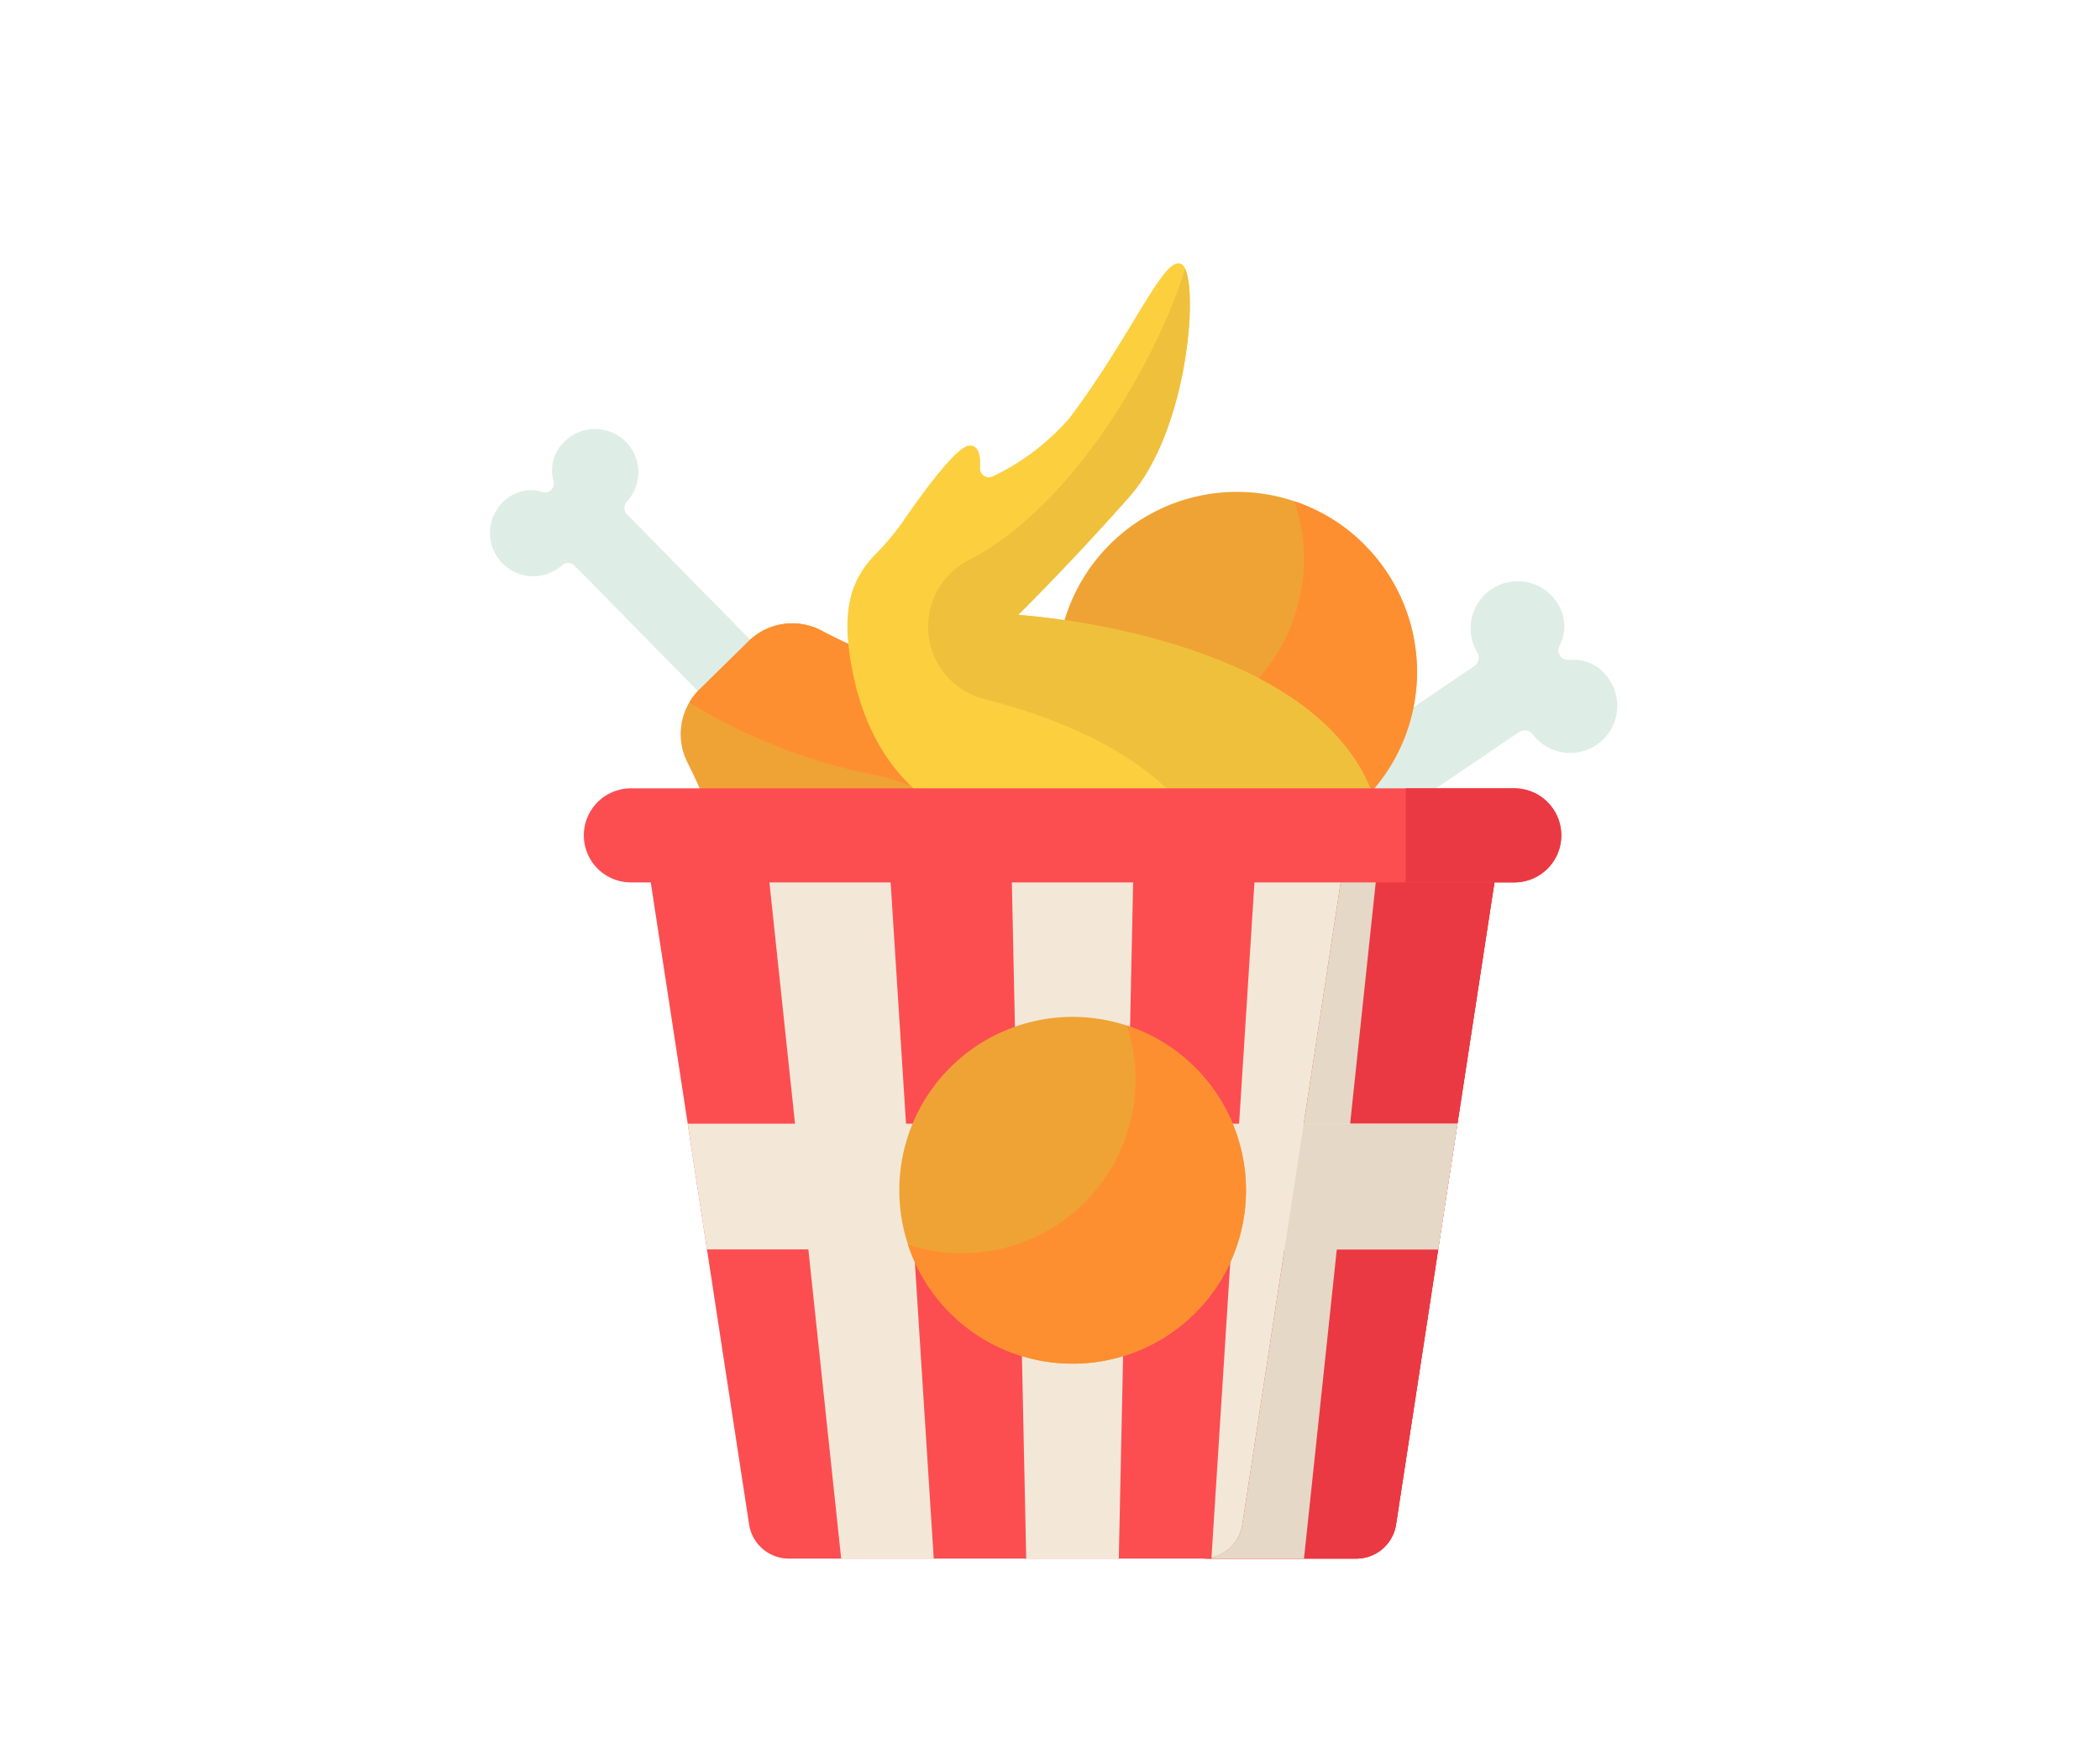 <svg xmlns="http://www.w3.org/2000/svg" xmlns:xlink="http://www.w3.org/1999/xlink" width="120" height="100" viewBox="0 0 120 100">
  <defs>
    <clipPath id="clip-path">
      <rect id="Rectangle_1115" data-name="Rectangle 1115" width="120" height="100" transform="translate(768 882)" fill="#fff"/>
    </clipPath>
  </defs>
  <g id="Mask_Group_21" data-name="Mask Group 21" transform="translate(-768 -882)" clip-path="url(#clip-path)">
    <g id="fried-chicken" transform="translate(796 897.046)">
      <path id="Path_11639" data-name="Path 11639" d="M330.016,129.64l.015.025a.571.571,0,0,1-.165.771l-10.108,6.848,2.556,3.773,10.108-6.848a.572.572,0,0,1,.777.132l.017.023a2.689,2.689,0,0,0,4.356-3.149,2.429,2.429,0,0,0-2.309-1.124.549.549,0,0,1-.539-.786,2.435,2.435,0,0,0-.168-2.542,2.689,2.689,0,0,0-4.539,2.878Zm0,0" transform="translate(-273.614 -107.432)" fill="#dfede7"/>
      <path id="Path_11640" data-name="Path 11640" d="M205.391,110.422l2.5,2.5a3.222,3.222,0,0,0,3.754.6,29.624,29.624,0,0,1,7.97-2.753,10.289,10.289,0,1,0-12.068-12.058,29.489,29.489,0,0,1-2.749,7.962,3.223,3.223,0,0,0,.595,3.755Zm0,0" transform="translate(-174.964 -77.324)" fill="#efa335"/>
      <path id="Path_11641" data-name="Path 11641" d="M224.83,96.438a10.177,10.177,0,0,0-3.88-2.364,10.289,10.289,0,0,1-7.784,13.383,29.616,29.616,0,0,0-7.97,2.753,3.164,3.164,0,0,1-.631.243,3.232,3.232,0,0,0,.838,3.123l2.5,2.5a3.222,3.222,0,0,0,3.754.6,29.609,29.609,0,0,1,7.97-2.753,10.29,10.29,0,0,0,5.2-17.479Zm0,0" transform="translate(-174.976 -80.478)" fill="#fd8f31"/>
      <path id="Path_11642" data-name="Path 11642" d="M4.595,73.293l.02-.018a.525.525,0,0,1,.724.023L13.21,81.31,16.2,78.373,8.33,70.36a.525.525,0,0,1-.009-.725l.018-.019a2.473,2.473,0,0,0-3.57-3.42,2.233,2.233,0,0,0-.635,2.275.505.505,0,0,1-.622.618,2.24,2.24,0,0,0-2.272.573,2.473,2.473,0,0,0,3.355,3.631Zm0,0" transform="translate(-0.5 -56.022)" fill="#dfede7"/>
      <path id="Path_11643" data-name="Path 11643" d="M79.765,143.337l-2.794,2.744a3.573,3.573,0,0,0-.7,4.154,32.817,32.817,0,0,1,2.972,8.86,11.4,11.4,0,1,0,13.483-13.255,32.662,32.662,0,0,1-8.8-3.126,3.571,3.571,0,0,0-4.167.622Zm0,0" transform="translate(-64.998 -121.738)" fill="#efa335"/>
      <path id="Path_11644" data-name="Path 11644" d="M101.461,148.968a11.341,11.341,0,0,0-5.808-3.127,32.659,32.659,0,0,1-8.8-3.126,3.572,3.572,0,0,0-4.167.622l-2.794,2.744a3.571,3.571,0,0,0-.582.75,32.441,32.441,0,0,0,10.554,4.13c4.081.825,7.793,3.9,9.15,9.2a8.009,8.009,0,0,1-.007,4.05,14.3,14.3,0,0,1-1.375,3.392,11.407,11.407,0,0,0,3.826-18.632Zm0,0" transform="translate(-67.922 -121.738)" fill="#fd8f31"/>
      <path id="Path_11645" data-name="Path 11645" d="M151.562,20.089s2.865-2.808,6.348-6.74S161.916.822,160.942.079s-2.771,3.888-6.441,8.757a13.388,13.388,0,0,1-4.373,3.329.5.5,0,0,1-.738-.473c.037-.639-.052-1.352-.653-1.273-.737.1-2.616,2.674-3.706,4.258a14.354,14.354,0,0,1-1.588,1.914c-1.549,1.575-2.031,3.425-1.3,6.923,2.022,9.662,10.935,10.335,18.649,10.785s11.613-.556,11.613-.556c0-12.37-20.844-13.655-20.844-13.655Zm0,0" transform="translate(-121.385 -0.001)" fill="#fccf3f"/>
      <path id="Path_11646" data-name="Path 11646" d="M178.825,21.832s2.865-2.808,6.348-6.74c3.274-3.7,3.933-11.513,3.192-13.054-1.186,4.092-5.771,13.194-12.317,16.648l-.139.074a4.259,4.259,0,0,0,.968,7.869c5.173,1.319,11.531,4.029,13.232,9.5a38.093,38.093,0,0,0,9.561-.646c0-12.37-20.844-13.655-20.844-13.655Zm0,0" transform="translate(-148.648 -1.744)" fill="#efc03c"/>
      <path id="Path_11647" data-name="Path 11647" d="M59.012,211.8l6.348,41.434a2.3,2.3,0,0,0,2.277,1.955h32.415a2.3,2.3,0,0,0,2.278-1.955l6.348-41.434Zm0,0" transform="translate(-50.555 -181.186)" fill="#fc4e51"/>
      <path id="Path_11648" data-name="Path 11648" d="M290.813,211.8l-6.348,41.434a2.3,2.3,0,0,1-2.278,1.955h8.784a2.3,2.3,0,0,0,2.277-1.955L299.6,211.8Zm0,0" transform="translate(-241.474 -181.186)" fill="#ea3942"/>
      <g id="Group_2166" data-name="Group 2166" transform="translate(15.492 30.892)">
        <path id="Path_11649" data-name="Path 11649" d="M212.4,256.846h-5.29l-.915-43.108h7.119Zm0,0" transform="translate(-191.961 -213.738)" fill="#f3e8d7"/>
        <path id="Path_11650" data-name="Path 11650" d="M117.548,256.846h-5.29l-4.575-43.108H114.8Zm0,0" transform="translate(-107.684 -213.738)" fill="#f3e8d7"/>
        <path id="Path_11651" data-name="Path 11651" d="M291.011,256.846h-5.289l2.745-43.108h7.119Zm0,0" transform="translate(-259.99 -213.738)" fill="#f3e8d7"/>
      </g>
      <path id="Path_11652" data-name="Path 11652" d="M290.813,211.8l-6.348,41.434a2.3,2.3,0,0,1-2.278,1.955h8.784a2.3,2.3,0,0,0,2.277-1.955L299.6,211.8Zm0,0" transform="translate(-241.474 -181.186)" fill="#ea3942"/>
      <path id="Path_11653" data-name="Path 11653" d="M291.012,256.846l4.574-43.108h-1.792l-6.305,41.153a2.3,2.3,0,0,1-1.763,1.895l0,.06Zm0,0" transform="translate(-244.498 -182.846)" fill="#e5d8c6"/>
      <path id="Path_11654" data-name="Path 11654" d="M90.769,212.909H40.288a2.687,2.687,0,1,1,0-5.374H90.769a2.687,2.687,0,1,1,0,5.374Zm0,0" transform="translate(-32.239 -177.54)" fill="#fc4e51"/>
      <path id="Path_11655" data-name="Path 11655" d="M368.766,207.531h-6.2v5.374h6.2a2.687,2.687,0,0,0,0-5.374Zm0,0" transform="translate(-310.236 -177.536)" fill="#ea3942"/>
      <path id="Path_11656" data-name="Path 11656" d="M122.652,340.094H78.668l1.1,7.183h41.783Zm0,0" transform="translate(-67.37 -290.94)" fill="#f3e8d7"/>
      <path id="Path_11657" data-name="Path 11657" d="M314.6,347.277h8.784l1.1-7.183H315.7Zm0,0" transform="translate(-269.201 -290.939)" fill="#e5d8c6"/>
      <path id="Path_11658" data-name="Path 11658" d="M182.1,307.782a9.907,9.907,0,1,1-9.907-9.907A9.907,9.907,0,0,1,182.1,307.782Zm0,0" transform="translate(-138.898 -254.823)" fill="#efa335"/>
      <path id="Path_11659" data-name="Path 11659" d="M178.227,301.313a9.908,9.908,0,0,1-12.508,12.509,9.907,9.907,0,1,0,12.508-12.509Zm0,0" transform="translate(-141.839 -257.764)" fill="#fd8f31"/>
    </g>
  </g>
</svg>
